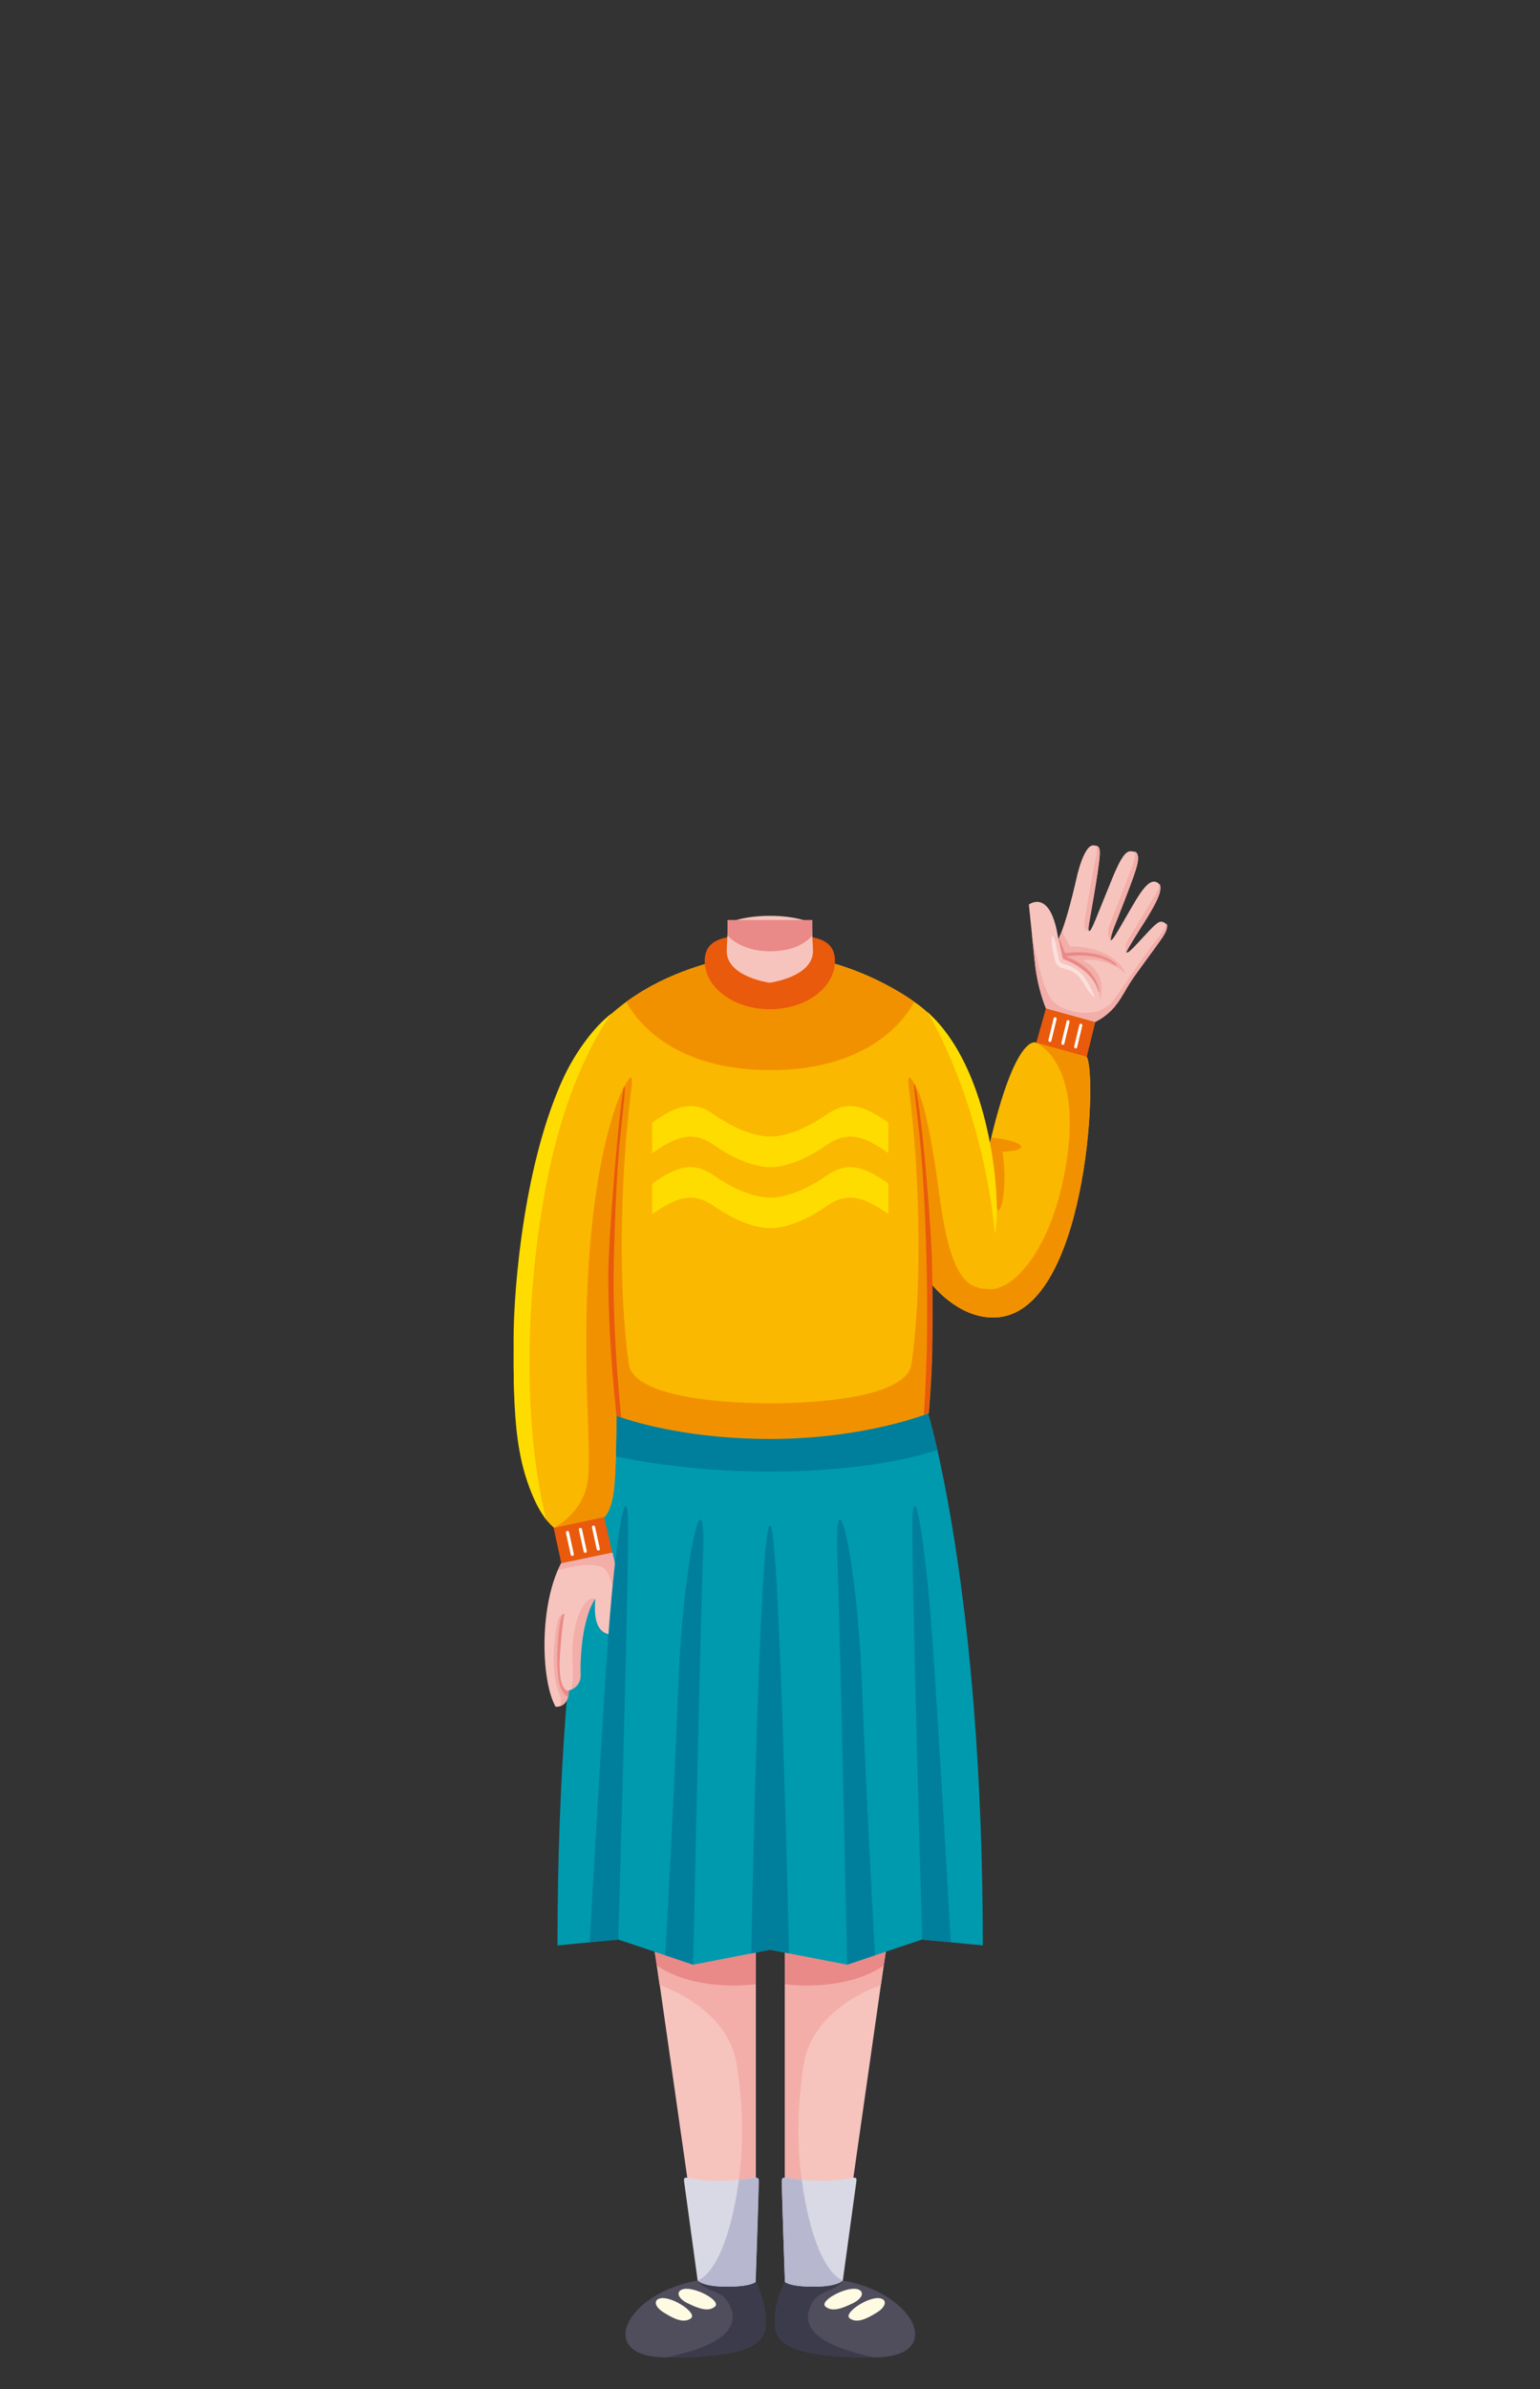 <?xml version="1.0" encoding="utf-8"?>
<!-- Generator: Adobe Illustrator 26.3.1, SVG Export Plug-In . SVG Version: 6.00 Build 0)  -->
<svg version="1.1" id="Layer_1" xmlns="http://www.w3.org/2000/svg" xmlns:xlink="http://www.w3.org/1999/xlink" x="0px" y="0px"
	 viewBox="0 0 1000 1550" style="enable-background:new 0 0 1000 1550;" xml:space="preserve">
<rect x="0" y="0" width="1000" height="1550" fill="#333333" stroke="none"/>
<style type="text/css">
	.st0{fill:#F7C4BD;}
	.st1{fill:#F3AEA9;}
	.st2{fill:#E98A88;}
	.st3{fill:#504D5D;}
	.st4{fill:#3C3B4C;}
	.st5{fill:#D9D9E5;}
	.st6{fill:#B8B7D0;}
	.st7{fill:#FFFBE3;}
	.st8{fill:#009AAE;}
	.st9{fill:#007F9C;}
	.st10{fill:#FAB800;}
	.st11{fill:#F29100;}
	.st12{fill:#E95A0C;}
	.st13{fill:#FBDFDE;}
	.st14{fill:#F6A500;}
	.st15{fill:#FFFFFF;}
	.st16{fill:#FFDC00;}
</style>
<g>
	<g>
		<g>
			<path class="st0" d="M424.9,1263.3l21.7,151.9h44.2v-151.9C490.7,1263.3,457.8,1253.1,424.9,1263.3z"/>
			<path class="st1" d="M428.3,1287.9c0,0,44.3,14.3,50.1,51.5c8.3,53.7-0.8,85.1-0.8,85.1l13-5.8v-156.4l-65.8,1.6L428.3,1287.9z"
				/>
			<path class="st2" d="M490.7,1287.4c0,0-37.8,5.5-64.1-12c-1.7-11.8-1.7-11.4-1.7-11.4s33.2-7.2,65.8-1.6
				C490.7,1282.1,490.7,1287.4,490.7,1287.4z"/>
			<path class="st3" d="M490.7,1480.4c0,0,7.2,13.3,6.5,28.2c-0.7,14.9-18.9,20.9-64.7,20.9s-27.3-41.3,20.5-49.9
				C484,1479.5,490.7,1480.4,490.7,1480.4z"/>
			<path class="st4" d="M490.7,1480.4c0,0,7.2,13.3,6.5,28.2c-0.7,14.9-18.9,20.9-64.7,20.9c35.4-7.4,48.3-18.6,41.5-33.5
				c-5.3-11.5-14.2-7.3-21-16.4C484,1479.5,490.7,1480.4,490.7,1480.4z"/>
			<path class="st5" d="M444.2,1415.2c1.5,10.9,8.8,64.3,8.8,64.3s2.9,4.1,18.9,4.1s18.7-3.1,18.7-3.1s2-56.4,2-65.4
				c0-4.8-3.6-0.1-27-0.2C448.2,1415,443.5,1410.1,444.2,1415.2z"/>
			<path class="st6" d="M453.1,1479.5c0,0,2.9,4.1,18.9,4.1s18.7-3.1,18.7-3.1s2-56.4,2-65.4c0-3.6-2-1.9-12.9-0.8
				C471.3,1475.4,453.1,1479.5,453.1,1479.5z"/>
			<path class="st7" d="M443.7,1485.2c-4.8,1.2-4.1,5.8,2.9,9.2c7,3.4,13.4,5.8,17.7,2.1C468.5,1492.7,451,1483.4,443.7,1485.2z"/>
			<path class="st7" d="M429.2,1491.1c-4.9,0.7-4.6,5.4,2,9.4c6.6,4.1,12.8,7,17.4,3.7C453.2,1500.8,436.6,1489.9,429.2,1491.1z"/>
		</g>
		<g>
			<path class="st0" d="M575.5,1263.3l-21.7,151.9h-44.2v-151.9C509.7,1263.3,542.6,1253.1,575.5,1263.3z"/>
			<path class="st1" d="M572,1287.9c0,0-44.3,14.3-50.1,51.5c-8.3,53.7,0.8,85.1,0.8,85.1l-13-5.8v-156.4l65.8,1.6L572,1287.9z"/>
			<path class="st2" d="M509.7,1287.4c0,0,37.8,5.5,64.1-12c1.7-11.8,1.7-11.4,1.7-11.4s-33.2-7.2-65.8-1.6
				C509.7,1282.1,509.7,1287.4,509.7,1287.4z"/>
			<path class="st3" d="M509.7,1480.4c0,0-7.2,13.3-6.5,28.2c0.7,14.9,18.9,20.9,64.7,20.9s27.3-41.3-20.5-49.9
				C516.4,1479.5,509.7,1480.4,509.7,1480.4z"/>
			<path class="st4" d="M509.7,1480.4c0,0-7.2,13.3-6.5,28.2c0.7,14.9,18.9,20.9,64.7,20.9c-35.4-7.4-48.3-18.6-41.5-33.5
				c5.3-11.5,14.2-7.3,21-16.4C516.4,1479.5,509.7,1480.4,509.7,1480.4z"/>
			<path class="st5" d="M556.1,1415.2c-1.5,10.9-8.8,64.3-8.8,64.3s-2.9,4.1-18.9,4.1s-18.7-3.1-18.7-3.1s-2-56.4-2-65.4
				c0-4.8,3.6-0.1,27-0.2C552.2,1415,556.8,1410.1,556.1,1415.2z"/>
			<path class="st6" d="M547.3,1479.5c0,0-2.9,4.1-18.9,4.1s-18.7-3.1-18.7-3.1s-2-56.4-2-65.4c0-3.6,2-1.9,12.9-0.8
				C529.1,1475.4,547.3,1479.5,547.3,1479.5z"/>
			<path class="st7" d="M556.6,1485.2c4.8,1.2,4.1,5.8-2.9,9.2c-7,3.4-13.4,5.8-17.7,2.1S549.4,1483.4,556.6,1485.2z"/>
			<path class="st7" d="M571.2,1491.1c4.9,0.7,4.6,5.4-2,9.4c-6.6,4.1-12.8,7-17.4,3.7C547.2,1500.8,563.8,1489.9,571.2,1491.1z"/>
		</g>
	</g>
	<path class="st8" d="M602.2,915.4L396.6,918c0,0-34.6,113.1-34.6,344.2l39.5-3.8l48.6,16.3l50-9.7l0,0l50,9.7l48.6-16.3l39.5,3.8
		C638.2,1031.1,602.2,915.4,602.2,915.4z"/>
	<path class="st9" d="M390.5,942.7c3.7-16.5,6.2-24.7,6.2-24.7l205.5-2.6c0,0,2.6,8.4,6.5,25.3c0,0-36.7,14.1-109.1,14.1
		C434,954.7,390.5,942.7,390.5,942.7z"/>
	<path class="st10" d="M672.9,676.5c0,0-13.1-7.7-30.4,66.3c-0.3-3.2-9.3-66.3-49-92.9C579.2,639.7,543,619,500.3,619
		c-24.2,0-108.2,11.5-138.2,89.3c-30.1,77.9-44.4,247.2-2.3,283c14.2-2.8,32.5-7.1,32.5-7.1s6.4-2.5,7.4-33.8
		c1.1-31.3,0-39.9,0-39.9l6.7,0.4c15.8,0.9,49.5,2.5,93.5,2.5c61.7,0,103.3-3.1,103.3-3.1s3-25.6,1.7-77.2c0,0,17.2,22.6,41.3,21.7
		c59-2.2,66.8-156,59.4-169.2C688.1,678,672.9,676.5,672.9,676.5z"/>
	<path class="st11" d="M672.9,676.5c0,0,15.1,1.5,32.8,9.1c7.3,13.2-0.5,167-59.4,169.2c-24.1,0.9-41.3-21.7-41.3-21.7l-10.2-127.9
		c0,0,7.1,8.3,15,68.9c7.6,58.3,19.3,62.3,33.9,62.3c14.6,0,41.3-26.7,49.5-87.3C701.3,688.5,672.9,676.5,672.9,676.5z"/>
	<polygon class="st12" points="359.5,991.3 364.5,1014.3 397.6,1007.4 392.3,984.2 	"/>
	<polygon class="st12" points="679.2,654.2 672.9,676.5 705.7,685.6 711.4,662.5 	"/>
	<g>
		<path class="st0" d="M679.2,654.2c0,0-5.4-11.8-7.4-31.5c-2-19.7-3.7-35.8-3.7-35.8s14.2-11.1,19.1,22.4
			c5.2-9.5,11.9-39.8,11.9-39.8s4.7-22.1,11.3-21c4.4,0.7,5.1,1.3,0.7,27.6c-2.9,17.9-5.2,27.3-4,27.9c1.6,0.8,4.3-7.8,15.4-34.7
			c7.3-17.6,9.9-17.4,13.5-16.8c3.7,0.6,4.7,4.3-1.5,20.5c-8.2,21.6-14.6,35.8-13.3,37c1.3,1.2,8.3-12.7,16.7-26.5
			c7-11.5,10.4-12,12.7-11.3c3.9,1.3,4.5,6-3.7,19.5c-13.5,22.5-16.2,25.6-15.5,26.1c1.2,0.8,3.1-1.3,12.2-11.1
			c8.1-8.8,9.5-9.5,12.2-8.2c5.1,2.3-0.9,10-14.9,28.7c-4.7,6.3-9.5,13.6-14,21.3c-5.8,10-15.9,14.5-15.9,14.5L679.2,654.2z"/>
		<path class="st1" d="M714.3,649.2c0,0,6-18.5-11.2-26c10.8-2.3,23.5,4.3,26.6,7.6c3.1,3.3-3.7-16.5-34.9-16.8
			c-4.1-7.3-5.1-10.1-5.1-10.1l-2,4.7l3,12.4C690.7,620.8,713.7,628.5,714.3,649.2z"/>
		<path class="st2" d="M691.6,618.4c-2.5-6.7-3.9-10-3.9-10l-0.4,0.9l2.9,12.9c0,0,19.1,6.2,22.9,20.9c0.9,4.3,2.8-13.5-20.6-22.4
			c0,0,0-0.1,0-0.1c4.3-0.7,20-2.6,31.3,5.5C729,629.5,719.6,614.8,691.6,618.4z"/>
		<path class="st13" d="M710.6,646.2c-1.1-2.4-4.9-12.1-10.7-16.4c-7.5-5.5-11.4-3.3-12.2-7.1c-1.1-4.6-3.1-17.2-4.4-15.1
			c-1.2,1.9,0.4,10,1.9,15.8c2.2,8,10.9,1.8,18.2,14.1C708.7,646.5,711.5,648.1,710.6,646.2z"/>
		<path class="st1" d="M707.2,603.9c0,0-3.9,0.8-2.9-6.2c1.9-12.9,6.7-39.2,7.5-42.6c0.8-3.4,0-6.4,0-6.4s3-0.3,2.3,6.4
			c-0.5,8.7-6.8,43.6-6.8,43.6S706.4,603.6,707.2,603.9z"/>
		<path class="st1" d="M721.5,609.9c0,0-3.8-1.9-0.9-9.9c2.9-7.9,10.6-27,14.8-38.5c2.1-5.6,1.5-9,1.5-9s3.1,0.4,1.8,7.4
			c-1.3,7.1-14.8,40.6-14.8,40.6S720.8,608.2,721.5,609.9L721.5,609.9z"/>
		<path class="st1" d="M731.6,617.6c0,0-2.4-2.5,1.4-8.8c3.8-6.2,15.2-24.9,17.6-29c2.4-4.1,2.3-6.4,2.3-6.4s2.2,2.2-1.3,9.9
			c-3.4,7.7-10.9,18.8-10.9,18.8S732,615.9,731.6,617.6z"/>
		<path class="st1" d="M757.2,599.2c-0.6,3.8-3.6,6.9-10.2,15.6c-6.6,8.7-11.7,16.6-11.7,16.6c-9.7,14.4-14.2,20-14.3,20
			c-2.4,1.8-4.9,3.5-7.3,4.4c-7.8,3-24,1-30.8-7.2c-6.8-8.2-12.9-42.9-12.9-42.9s0.4,3.1,2,18.9c1.6,16.8,7.2,29.6,7.2,29.6
			l32.1,8.8c4.1-1.9,8.2-5.1,11.5-8.6c0.7-0.7,1.4-1.6,2.1-2.6c0,0,0,0,0,0c2.9-3.4,6.8-10.9,9.5-15c2.6-4.1,17.1-23.6,20.6-28.7
			C758.3,603.1,758.5,599.9,757.2,599.2z"/>
	</g>
	<g>
		<path class="st0" d="M397.6,1007.4c0,0,8.4,29.4-1.3,53c-3.3-0.5-11.7-2-9.7-23.1c0,0-2.6,1.6-5.8,13.4
			c-4.9,18.3-4.3,22.8-3.9,36.5c0.2,7.1-7.6,9.7-7.6,9.7s0.6,10.5-8.5,10.5c-9.7-17.3-10.7-66,3.5-93.1
			C379.8,1011.1,379.8,1011.1,397.6,1007.4z"/>
		<path class="st1" d="M362.4,1018.7c0,0,20.4-6.2,28.8-1.7c8.4,4.5,8.7,31,8.7,31s4.1-15.4-2.2-40.6c-18.2,3.8-33.1,6.9-33.1,6.9
			L362.4,1018.7z"/>
		<path class="st1" d="M386.6,1037.3c0,0-4.2-2.7-9.2,6.9c-5,9.6-6.4,24.3-5.6,36.4c0.8,12.2-1,15.7-1,15.7s6.4-2.1,6.2-9.6
			C376.7,1079.1,377.4,1050.1,386.6,1037.3z"/>
		<path class="st1" d="M363.1,1107.2c0,0,2.5-2.1,0-8.5c-2.5-6.4-4.7-16.4-3-33.4c1.4-14.7,2.7-18,6.3-18.1c0,0-3.9,7.5-4.1,26.8
			c-0.2,19.3,2.7,23.1,7,25.5C368.3,1102.8,367.7,1105.7,363.1,1107.2z"/>
		<path class="st2" d="M369.4,1096.9c0,0-7.4,1.6-5.8-22.8c1.3-19.5,2.9-26.9,2.9-26.9s-3-3.7-4.4,21.2c-1.5,27,3.8,31,6.9,32.7
			C369.4,1098.6,369.4,1096.9,369.4,1096.9z"/>
	</g>
	<path class="st11" d="M643.7,738l-1.1,4.8c0,0,2.6,24.2,4.2,38.2c1.6,14.1,8.3-8.7,4.1-33.7C669,746.6,667.2,740.7,643.7,738z"/>
	<path class="st11" d="M405.1,705.3c0,0-16.9,29.8-22.6,111.8c-4.9,70.2,1.8,120.4-0.7,142.6c-2.5,22.2-22.3,31.6-22.3,31.6
		l32.8-7.1c0,0,6.3-3.4,7.1-27c0.8-23.6,1-37.8,1-37.8s-3.7-86.4-3-104.9C398.1,796,401,720.4,405.1,705.3z"/>
	<path class="st11" d="M594.8,705.3c0,0-6.5-13.9-4.7,0c8.2,63.4,8.1,136.2,1.8,179.6c-3.8,26-85.3,25.6-91.6,25.5l0,0h-0.4l0,0
		c-6.3,0.1-87.9,0.4-91.6-25.5c-6.3-43.4-6.4-116.2,1.8-179.6c1.8-13.9-4.7,0-4.7,0c-6.8,42.8-9.4,85.9-10.1,121.4
		c-0.3,14.2,5.4,92,5.4,92s37.9,14.9,99.5,14.9c0,0,0,0,0,0c61.7,0,102.9-16.7,102.9-16.7s1.7-19.1,2.2-39.8
		C606,838.5,605.3,771.5,594.8,705.3z"/>
	<path class="st12" d="M400.4,918.7c0,0-5.4-45.3-5.4-91.4c0-24,7.5-114.8,10.1-122c1.6-3.1,0,10.1-2.3,32.1
		c-2.3,22.1-3.6,54.2-4.2,81.6c-1.1,46.5,4.8,100.7,4.8,100.7L400.4,918.7z"/>
	<path class="st12" d="M602.8,916.9c0,0,1.1-11.3,1.8-27c0.8-17.4,1.3-40.7,0.7-66.1c0-14.9-3-56-6.2-86.4c-2-18.5-4-30.8-5-33.6
		c-1.6-3.1,0.7,11.3,3,33.3c2.3,22.1,3.8,52.5,4.5,79.9c0.5,21.1,0.6,43.7,0.1,62.2c-0.6,22.3-1.8,38.6-1.8,38.6L602.8,916.9z"/>
	<g>
		<path class="st14" d="M500,619c0,0,0.1,0,0.1,0s0.1,0,0.1,0H500z"/>
		<path class="st11" d="M500.2,619c-52.2,0-93.4,30.9-93.4,30.9s19.4,44.4,93.2,44.4h0.4c73.8,0,93.2-44.4,93.2-44.4
			S552.4,619,500.2,619z"/>
	</g>
	<path class="st12" d="M542.2,623.5c0,17.3-18.9,31.3-42.3,31.3c-23.3,0-42.3-14-42.3-31.3c0-17.3,18.9-16.8,42.3-16.8
		C523.3,606.7,542.2,606.2,542.2,623.5z"/>
	<path class="st0" d="M527.9,616.3c-0.8-17.5-0.8-17.5-0.8-17.5s-9.5-4.6-27.2-4.6c-17.6,0-27.2,4.6-27.2,4.6s0,0-0.8,17.5
		c-0.8,17.5,27.9,21.3,27.9,21.3S528.7,633.8,527.9,616.3z"/>
	<path class="st2" d="M472.4,596.9v9.9c0,0,7.7,10.4,27.9,10.4c20.2,0,27.2-10.4,27.2-10.4v-9.9H472.4z"/>
	<g>
		<path class="st15" d="M693.8,661.9c-0.5-0.1-1.1,0.2-1.2,0.7l-3.4,14.1c-0.1,0.5,0.2,1.1,0.7,1.2c0.5,0.1,1.1-0.2,1.2-0.7
			l3.4-14.1C694.6,662.6,694.3,662,693.8,661.9z"/>
		<path class="st15" d="M685.4,660c-0.5-0.1-1.1,0.2-1.2,0.7l-3.4,14.1c-0.1,0.5,0.2,1.1,0.7,1.2c0.5,0.1,1.1-0.2,1.2-0.7l3.4-14.1
			C686.2,660.7,685.9,660.1,685.4,660z"/>
		<path class="st15" d="M702.1,664.2c-0.5-0.1-1.1,0.2-1.2,0.7l-3.4,14.1c-0.1,0.5,0.2,1.1,0.7,1.2c0.5,0.1,1.1-0.2,1.2-0.7
			l3.4-14.1C702.9,664.9,702.6,664.4,702.1,664.2z"/>
	</g>
	<g>
		<path class="st15" d="M376.7,991.3c-0.5,0.1-0.9,0.6-0.8,1.2l3.1,14.2c0.1,0.5,0.6,0.9,1.2,0.8c0.5-0.1,0.9-0.6,0.8-1.2l-3.1-14.2
			C377.8,991.6,377.3,991.2,376.7,991.3z"/>
		<path class="st15" d="M368.3,993.3c-0.5,0.1-0.9,0.6-0.8,1.2l3.1,14.2c0.1,0.5,0.6,0.9,1.2,0.8c0.5-0.1,0.9-0.6,0.8-1.2l-3.1-14.2
			C369.4,993.6,368.9,993.2,368.3,993.3z"/>
		<path class="st15" d="M385.2,989.8c-0.5,0.1-0.9,0.6-0.8,1.2l3.1,14.2c0.1,0.5,0.6,0.9,1.2,0.8c0.5-0.1,0.9-0.6,0.8-1.2l-3.1-14.2
			C386.3,990,385.7,989.7,385.2,989.8z"/>
	</g>
	<path class="st9" d="M450.1,1274.7c0,0,4.4-207.8,6.4-265.3c2.1-57.4-12.7-2.3-16,83.2c-3.2,82.2-8.5,176-8.5,176L450.1,1274.7z"/>
	<path class="st9" d="M401.5,1258.4c0,0,6.1-207.8,6.4-265.3c0.2-40.5-8.3-2.6-14,84c-5.4,82-11,183-11,183L401.5,1258.4z"/>
	<path class="st9" d="M550.1,1274.7c0,0-4.4-207.8-6.4-265.3c-2.1-57.4,12.7-2.3,16,83.2c3.2,82.2,8.5,176,8.5,176L550.1,1274.7z"/>
	<path class="st9" d="M598.8,1258.4c0,0-6.1-207.8-6.4-265.3c-0.2-40.5,8.3-2.6,14,84c5.4,82,11,183,11,183L598.8,1258.4z"/>
	<path class="st9" d="M500.2,989.8c0,0,6.6,0-0.2,0c-7.1,0-12.2,277.6-12.2,277.6l12.3-2.4l12.3,2.4
		C512.4,1267.4,506.2,989.8,500.2,989.8z"/>
	<path class="st16" d="M397.3,657.4c0,0-22.9,28.6-37.8,89.3c-15,60.7-23.9,161.4-4.9,239.2c-21.1-31.2-21.1-68.8-21.1-116.6
		c0-36.2,7.5-117.7,33-171.2C373.6,683.1,385.4,666.3,397.3,657.4z"/>
	<path class="st16" d="M602.2,656.6c0,0,35,55.7,43.9,144.2C650.4,781.5,644.5,694,602.2,656.6z"/>
	<path class="st16" d="M536.8,723.1c-22.1,15.4-36.6,14.3-36.6,14.3h0c0,0-14.5,1.1-36.6-14.3c-13.4-9.3-24-6.2-40.1,5.3v19.8
		c16.1-11.4,26.7-14.6,40.1-5.3c22.1,15.4,36.6,14.3,36.6,14.3h0c0,0,14.5,1.1,36.6-14.3c13.4-9.3,24-6.2,40.1,5.3v-19.8
		C560.8,717,550.2,713.8,536.8,723.1z"/>
	<path class="st16" d="M536.8,762.7c-22.1,15.4-36.6,14.3-36.6,14.3h0c0,0-14.5,1.1-36.6-14.3c-13.4-9.3-24-6.2-40.1,5.3v19.8
		c16.1-11.4,26.7-14.6,40.1-5.3c22.1,15.4,36.6,14.3,36.6,14.3h0c0,0,14.5,1.1,36.6-14.3c13.4-9.3,24-6.2,40.1,5.3v-19.8
		C560.8,756.5,550.2,753.4,536.8,762.7z"/>
</g>
</svg>
